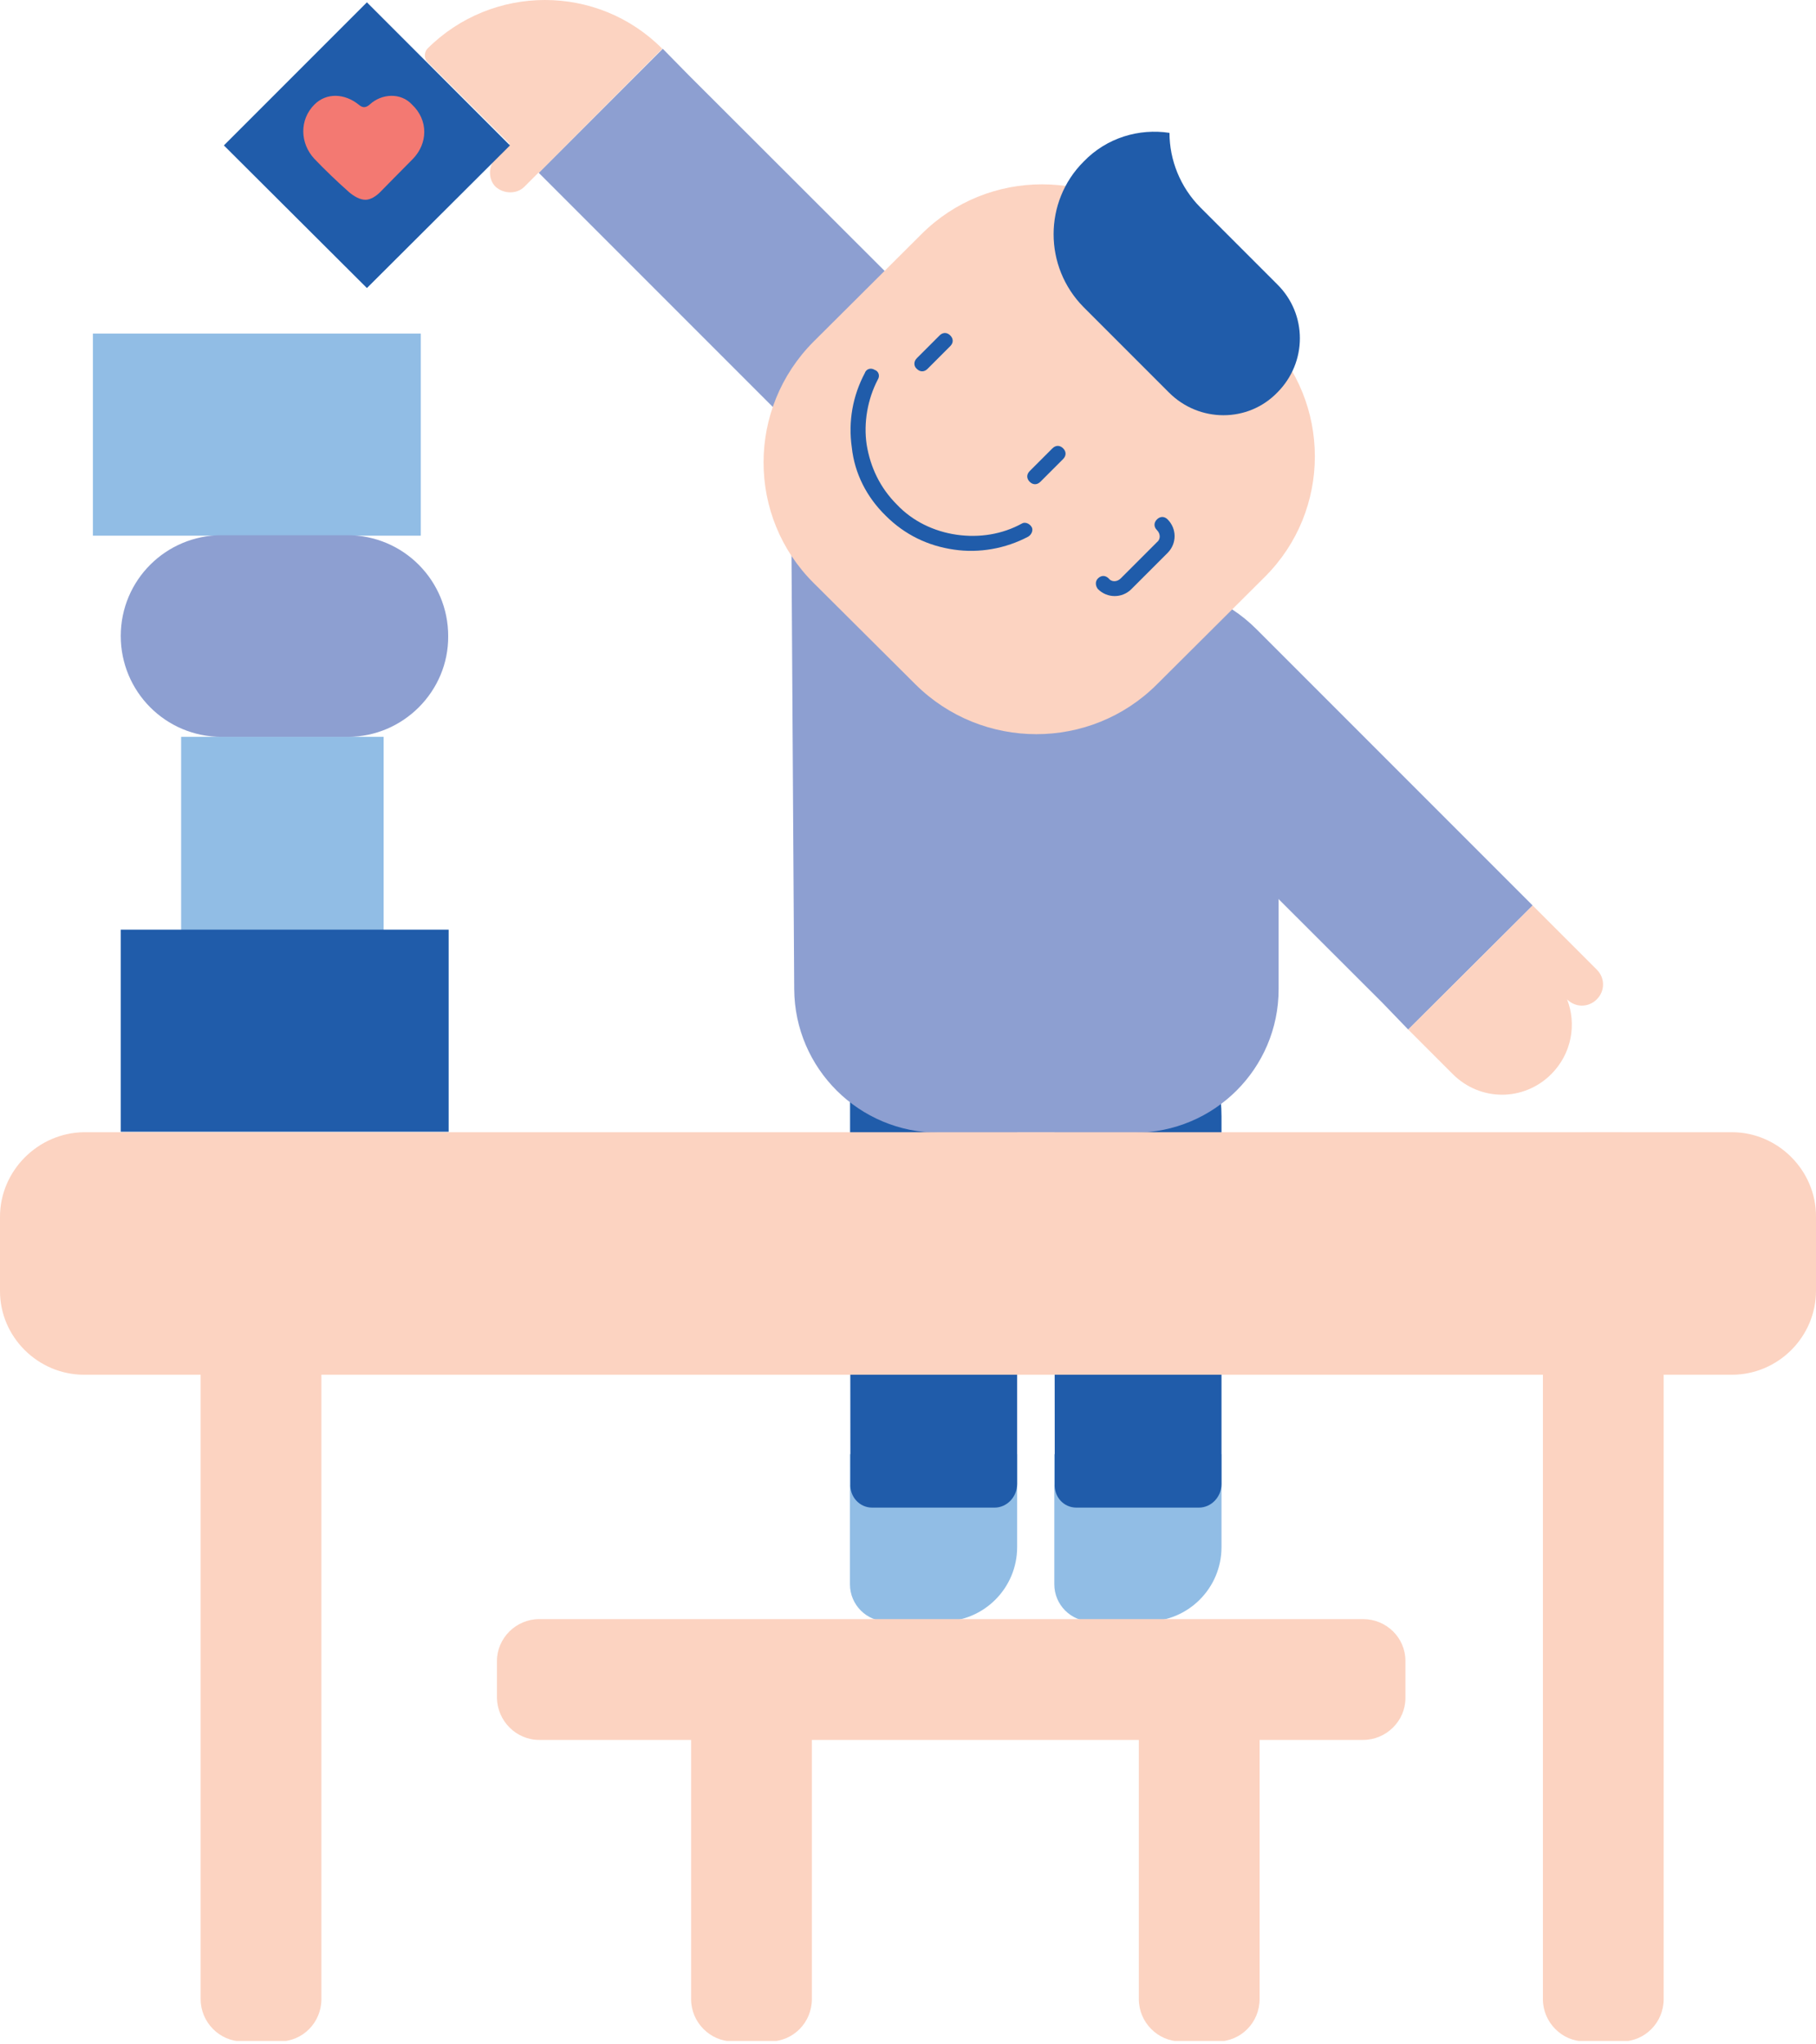 <svg width="391" height="440" viewBox="0 0 391 440" fill="none" xmlns="http://www.w3.org/2000/svg">
<g clip-path="url(#clip0)">
<path d="M227 313H263V333C263 341.837 255.837 349 247 349H235C230.582 349 227 345.418 227 341V313Z" fill="#91BDE5"/>
<path d="M183 313H219V333C219 341.837 211.837 349 203 349H191C186.582 349 183 345.418 183 341V313Z" fill="#91BDE5"/>
<path d="M187.775 324.5H214.13C216.804 324.5 219 322.2 219 319.4V240.3C219 222.3 204.963 207.7 187.87 207.7C185.196 207.7 183 210 183 212.8L183.095 316.5V319.3C182.905 322.2 185.101 324.5 187.775 324.5Z" fill="#205CAA"/>
<path d="M231.775 324.5H258.13C260.804 324.5 263 322.2 263 319.4V240.3C263 222.3 248.963 207.7 231.87 207.7H227L227.095 316.5V319.3C226.905 322.2 229.005 324.5 231.775 324.5Z" fill="#205CAA"/>
<path d="M142.7 10.5L116 37.2L175.5 96.7C188.2 109.4 208.9 109.4 221.7 96.7L225.3 93.1L148.3 16.2L142.7 10.5Z" fill="#8D9FD1"/>
<path d="M303.2 221.6L330 194.9L270.5 135.4C257.8 122.7 237.1 122.7 224.3 135.4L220.7 139L297.7 215.9L303.2 221.6Z" fill="#8D9FD1"/>
<path d="M202.1 243.8H244.3C261.4 243.8 275.3 230 275.3 212.9V154.3C275.3 137.2 261.4 123.4 244.3 123.4L170.2 84.6L171 212.9C171.1 230 185 243.8 202.1 243.8Z" fill="#8D9FD1"/>
<path d="M175.2 125.5L197.1 147.3C211.5 161.6 234.8 161.6 249.1 147.3L272.3 124.2C286.7 109.9 286.7 86.6 272.3 72.2L250.4 50.4C236 36.1 212.7 36.1 198.4 50.4L175.2 73.5C160.8 87.9 160.8 111.2 175.2 125.5Z" fill="#FCD3C1"/>
<path d="M221.7 103.7C222.4 104.4 223.3 104.4 224 103.7L228.9 98.8C229.6 98.1 229.6 97.2 228.9 96.5C228.2 95.8 227.3 95.8 226.6 96.5L221.7 101.4C221 102.1 221 103 221.7 103.7Z" fill="#205CAA"/>
<path d="M197.4 79.4C198.1 80.1 199 80.1 199.7 79.4L204.6 74.5C205.3 73.8 205.3 72.9 204.6 72.2C203.9 71.5 203 71.5 202.3 72.2L197.4 77.1C196.7 77.8 196.7 78.8 197.4 79.4Z" fill="#205CAA"/>
<path d="M190.7 111C194.8 115.1 199.8 117.5 205.4 118.3C210.8 119.1 216.5 118.1 221.4 115.5C222.2 115 222.5 114 222.1 113.4C221.6 112.6 220.6 112.3 220 112.7C215.8 115 210.9 115.8 206 115.1C201.1 114.4 196.5 112.2 193.1 108.6C189.5 105 187.4 100.6 186.6 95.7C185.9 91 186.8 85.9 189 81.7C189.5 80.9 189.2 79.9 188.3 79.6C187.5 79.1 186.5 79.4 186.2 80.3C183.6 85.2 182.6 90.7 183.4 96.3C184 101.9 186.6 107 190.7 111Z" fill="#205CAA"/>
<path d="M233.3 34.8C224.7 43.4 224.7 57.4 233.3 66.1L251.7 84.5C258.2 91 268.7 91 275 84.5C281.5 78 281.5 67.6 275 61.2L258.5 44.7C254.1 40.3 251.8 34.4 251.8 28.6C245.3 27.6 238.3 29.6 233.3 34.8Z" fill="#205CAA"/>
<path d="M236.4 126.8C238.4 128.8 241.6 128.8 243.6 126.8L251.4 119C253.4 117 253.4 113.8 251.4 111.8C250.7 111.1 249.8 111.1 249.1 111.8C248.4 112.5 248.4 113.4 249.1 114.1C249.9 114.9 249.9 116.1 249.1 116.7L241.3 124.5C240.5 125.3 239.3 125.3 238.7 124.5C238 123.8 237.1 123.8 236.4 124.5C235.7 125.2 235.9 126.2 236.4 126.8Z" fill="#205CAA"/>
<path d="M330 194.9L303.2 221.6L312.8 231.2C318.7 237.1 328.1 237.1 334 231.2C338.4 226.8 339.5 220.4 337.4 215.1C339.2 216.9 342 216.9 343.8 215.1C345.6 213.3 345.6 210.5 343.8 208.7L330 194.9Z" fill="#FCD3C1"/>
<path d="M92 10.5C106 -3.5 128.7 -3.5 142.6 10.5L116 37.2L92 13.3C91.3 12.6 91.3 11.3 92 10.5Z" fill="#FCD3C1"/>
<path d="M120.9 26C122.5 27.6 122.5 30.4 120.9 32.2L112.9 40.2C111.3 41.8 108.5 41.8 106.7 40.2C105.1 38.6 105.1 35.8 106.7 34L114.7 26C116.5 24.4 119.2 24.4 120.9 26Z" fill="#FCD3C1"/>
<path d="M109.8 31.3L79 0.5L48.2 31.3L79 62L109.8 31.3Z" fill="#205CAA"/>
<path d="M82.6 158.6H39V202.1H82.6V158.6V158.6Z" fill="#91BDE5"/>
<path d="M90.6 71.8H20V115.3H90.6V71.8Z" fill="#91BDE5"/>
<path d="M96.6 200.1H26V243.6H96.6V200.1Z" fill="#205CAA"/>
<path d="M74.9 158.6H47.7C35.6 158.6 26 148.8 26 136.9C26 124.8 35.8 115.2 47.7 115.2H74.8C86.9 115.2 96.5 125 96.5 136.9C96.6 148.8 86.8 158.6 74.9 158.6Z" fill="#8D9FD1"/>
<path d="M88.9 34.2C87.1 36 81.8 41.4 81.8 41.4C81 42.2 79.8 43 78.7 43C77.5 43 76.3 42.3 75.2 41.4C72.5 39 70 36.6 67.7 34.2C64.6 30.9 64.4 25.8 67.7 22.5C70.3 19.9 74.2 20.1 77.2 22.5C78 23.2 78.7 23.3 79.6 22.5C82.2 20.1 86.3 19.9 88.7 22.5C92.3 25.9 92.1 30.9 88.9 34.2Z" fill="#F37972"/>
<path d="M18.1 295.9H372.9C382.8 295.9 391 287.8 391 277.8V261.8C391 251.9 382.8 243.7 372.9 243.7H18.1C8.2 243.8 0 252 0 261.9V277.9C0 287.8 8.2 295.9 18.1 295.9Z" fill="#FCD3C1"/>
<path d="M116.1 374.5H293.5C298.5 374.5 302.6 370.4 302.6 365.5V357.5C302.6 352.5 298.5 348.5 293.5 348.5H116.1C111.1 348.5 107 352.6 107 357.5V365.5C107.1 370.4 111.1 374.5 116.1 374.5Z" fill="#FCD3C1"/>
<path d="M43.2 252.9V430.3C43.2 435.3 47.3 439.4 52.2 439.4H60.2C65.2 439.4 69.2 435.3 69.2 430.3V252.9C69.2 247.9 65.1 243.8 60.2 243.8H52.2C47.3 243.8 43.2 247.9 43.2 252.9Z" fill="#FCD3C1"/>
<path d="M332.2 252.9V430.3C332.2 435.3 336.3 439.4 341.2 439.4H349.2C354.2 439.4 358.2 435.3 358.2 430.3V252.9C358.2 247.9 354.1 243.8 349.2 243.8H341.2C336.2 243.8 332.2 247.9 332.2 252.9Z" fill="#FCD3C1"/>
<path d="M245.2 362.9V430.3C245.2 435.3 249.3 439.4 254.2 439.4H262.2C267.2 439.4 271.2 435.3 271.2 430.3V362.9C271.2 357.9 267.1 353.8 262.2 353.8H254.2C249.2 353.8 245.2 357.9 245.2 362.9Z" fill="#FCD3C1"/>
<path d="M148.8 362.9V430.3C148.8 435.3 152.9 439.4 157.8 439.4H165.8C170.8 439.4 174.8 435.3 174.8 430.3V362.9C174.8 357.9 170.7 353.8 165.8 353.8H157.8C152.9 353.8 148.8 357.9 148.8 362.9Z" fill="#FCD3C1"/>
</g>
<defs>
<clipPath id="clip0">
<rect width="391" height="439.3" fill="white"/>
</clipPath>
</defs>
</svg>
